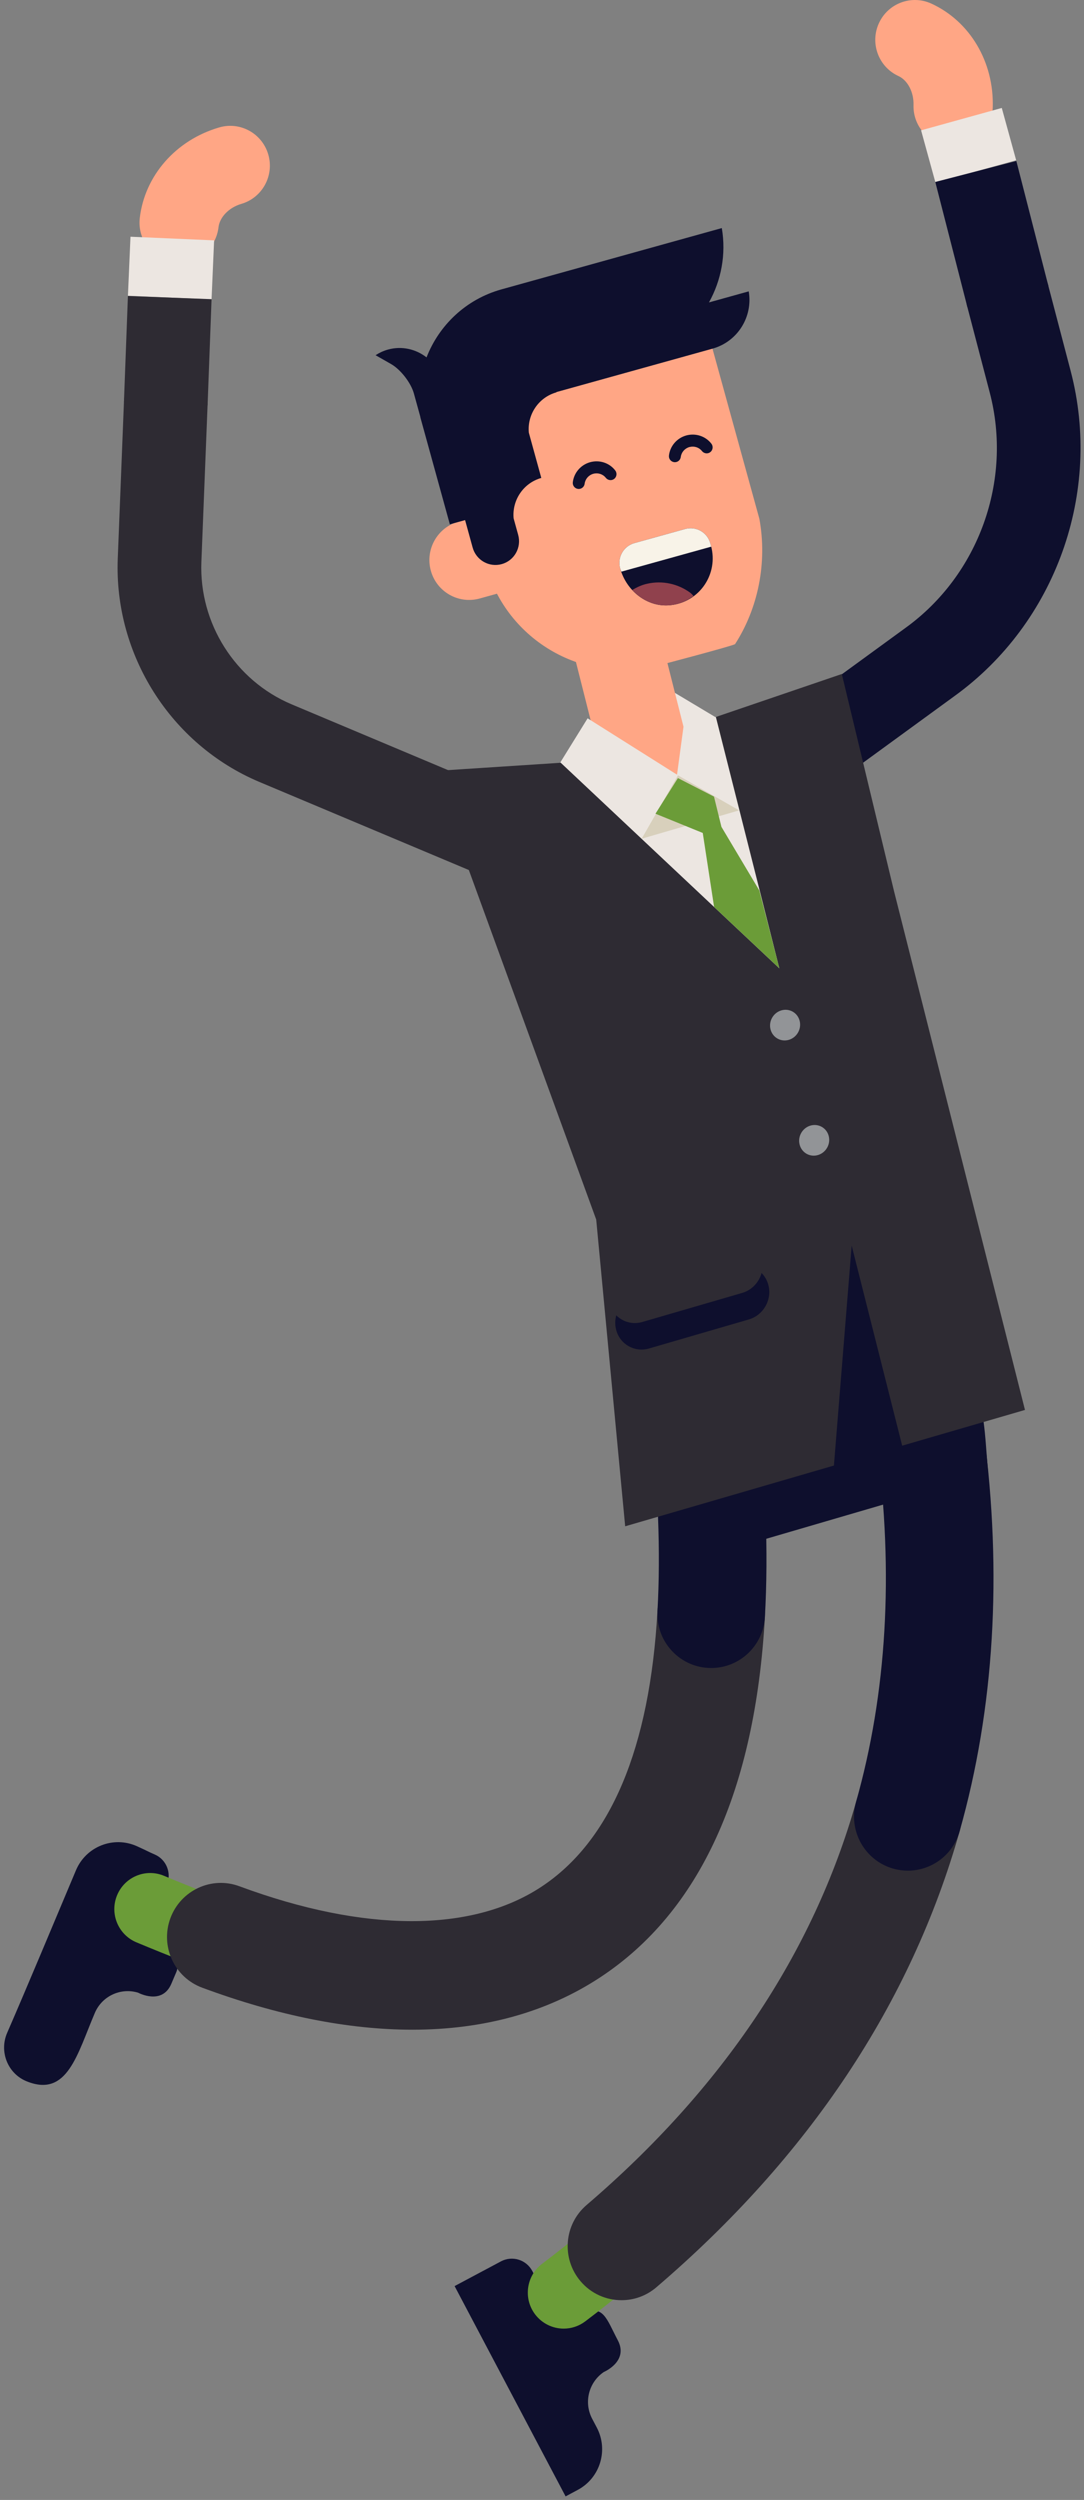 <?xml version="1.0" encoding="UTF-8"?>
<svg width="115px" height="265px" viewBox="0 0 115 265" version="1.1" xmlns="http://www.w3.org/2000/svg" xmlns:xlink="http://www.w3.org/1999/xlink">
    <rect x="0" y="0" width="115" height="265" fill="#808080" stroke="none"/>
    <!-- Generator: Sketch 40.1 (33804) - http://www.bohemiancoding.com/sketch -->
    <title>Page 1</title>
    <desc>Created with Sketch.</desc>
    <defs></defs>
    <g id="v2" stroke="none" stroke-width="1" fill="none" fill-rule="evenodd">
        <g id="Stockroom-home-Copy-3" transform="translate(-653, -1118)">
            <g id="Group" transform="translate(580, 1118)">
                <g id="Page-1" transform="translate(73.434, 0)">
                    <path d="M62.393,256.405 C61.469,254.659 62.028,252.521 63.622,251.439 C63.622,251.439 66.291,250.316 65.108,248.075 C63.913,245.817 63.552,244.15 61.355,245.32 C60.062,245.914 58.512,245.414 57.836,244.138 L56.038,240.737 C55.403,239.532 53.912,239.073 52.714,239.71 C50.628,240.822 47.793,242.331 47.793,242.331 C49.238,245.066 58.116,261.871 59.57,264.624 C60.03,264.378 60.379,264.191 60.851,263.939 C63.235,262.673 64.138,259.71 62.876,257.32 L62.393,256.405 Z" id="Fill-1" fill="#0E0F2D"></path>
                    <path d="M9.63,213.37 C10.402,211.565 12.395,210.67 14.225,211.232 C14.225,211.232 16.751,212.603 17.741,210.29 L18.271,209.044 C18.624,208.222 18.213,207.301 17.4,206.941 C15.617,206.151 15.227,204.572 15.763,203.32 L17.263,199.807 C17.797,198.561 17.223,197.117 15.982,196.581 C15.189,196.239 15.39,196.289 14.094,195.704 C11.608,194.581 8.689,195.73 7.626,198.251 C5.406,203.522 2.349,210.843 0.327,215.481 C-0.526,217.441 0.348,219.734 2.3,220.585 C2.347,220.606 2.379,220.62 2.399,220.626 C6.714,222.369 7.751,217.766 9.63,213.37" id="Fill-3" fill="#0E0F2D"></path>
                    <path d="M92.564,3.138 C92.625,2.913 92.704,2.688 92.806,2.465 C93.77,0.348 96.264,-0.585 98.377,0.383 C102.476,2.266 105.031,6.583 104.885,11.386 C104.821,13.711 102.878,15.548 100.556,15.478 C98.237,15.408 96.41,13.46 96.48,11.132 C96.521,9.774 95.862,8.511 94.88,8.06 C92.987,7.192 92.046,5.092 92.564,3.138" id="Fill-5" fill="#FFA685"></path>
                    <path d="M18.796,27.817 C18.563,27.828 18.325,27.822 18.086,27.793 C15.778,27.524 14.126,25.43 14.394,23.114 C14.916,18.621 18.223,14.848 22.817,13.509 C25.043,12.853 27.38,14.143 28.029,16.384 C28.676,18.621 27.394,20.964 25.165,21.613 C23.866,21.993 22.872,23.011 22.747,24.088 C22.508,26.164 20.807,27.711 18.796,27.817" id="Fill-7" fill="#FFA685"></path>
                    <polygon id="Fill-9" fill="#ECE6E1" points="98.81 19.364 97.283 13.815 105.843 11.443 107.37 16.989"></polygon>
                    <polygon id="Fill-11" fill="#0E0F2D" points="102.187 32.527 98.79 19.289 107.388 17.063 110.785 30.304"></polygon>
                    <path d="M78.34,89.118 C76.965,89.118 75.61,88.48 74.742,87.278 C73.303,85.286 73.743,82.499 75.73,81.054 L95.62,66.564 C103.416,60.94 107.006,50.917 104.567,41.613 L102.193,32.549 C101.569,30.171 102.985,27.732 105.357,27.106 C107.722,26.48 110.152,27.901 110.779,30.282 L113.156,39.343 C116.521,52.195 111.565,66.038 100.817,73.792 L80.945,88.269 C80.155,88.843 79.243,89.118 78.34,89.118" id="Fill-13" fill="#0E0F2D"></path>
                    <path d="M59.37,246.84 C58.216,246.84 57.074,246.311 56.325,245.316 C55.061,243.629 55.402,241.233 57.08,239.964 C58.589,238.826 60.055,237.665 61.482,236.489 C63.108,235.144 65.503,235.384 66.837,237.01 C68.174,238.636 67.941,241.046 66.321,242.386 C64.809,243.634 63.254,244.863 61.654,246.071 C60.969,246.589 60.165,246.84 59.37,246.84" id="Fill-15" fill="#6B9C38"></path>
                    <path d="M65.5,243.827 C63.886,243.827 62.28,243.145 61.153,241.814 C59.108,239.404 59.396,235.786 61.797,233.736 C76.236,221.385 85.856,207.006 90.387,190.999 C91.249,187.951 94.407,186.19 97.437,187.05 C100.47,187.916 102.23,191.087 101.37,194.128 C96.211,212.356 85.387,228.618 69.2,242.458 C68.125,243.379 66.808,243.827 65.5,243.827" id="Fill-17" fill="#2E2B33"></path>
                    <path d="M95.881,198.295 C95.365,198.295 94.84,198.225 94.316,198.076 C91.286,197.21 89.526,194.042 90.386,190.998 C93.643,179.486 94.389,166.774 92.6,153.209 C92.186,150.074 94.386,147.193 97.509,146.778 C100.653,146.356 103.505,148.57 103.919,151.706 C105.912,166.83 105.055,181.103 101.37,194.127 C100.656,196.651 98.369,198.295 95.881,198.295" id="Fill-19" fill="#0E0F2D"></path>
                    <path d="M82.351,137.462 C90.291,135.154 99.048,138.24 103.899,150.6 C104.147,152.413 104.199,153.952 104.409,156.233 L78.022,163.943 C74.042,165.101 69.955,162.273 69.721,158.12 C69.069,146.426 74.782,139.664 82.351,137.462" id="Fill-21" fill="#0E0F2D"></path>
                    <path d="M20.439,208.178 C19.985,208.178 19.522,208.096 19.07,207.92 C17.398,207.271 15.722,206.595 14.041,205.893 C12.101,205.083 11.18,202.849 11.987,200.901 C12.794,198.953 15.017,198.026 16.961,198.839 C18.584,199.514 20.2,200.167 21.812,200.793 C23.772,201.553 24.748,203.764 23.991,205.732 C23.408,207.25 21.966,208.178 20.439,208.178" id="Fill-23" fill="#6B9C38"></path>
                    <path d="M43.31,215.153 C36.519,215.153 29.037,213.67 21.019,210.701 C18.059,209.607 16.547,206.311 17.64,203.342 C18.732,200.371 22.019,198.85 24.97,199.95 C38.223,204.854 49.598,204.878 56.983,200.014 C64.351,195.165 68.5,185.323 69.316,170.76 C69.494,167.598 72.2,165.197 75.338,165.364 C78.485,165.539 80.891,168.248 80.713,171.406 C79.682,189.795 73.806,202.646 63.247,209.599 C57.627,213.298 50.903,215.153 43.31,215.153" id="Fill-25" fill="#2E2B33"></path>
                    <path d="M75.021,176.813 C74.91,176.813 74.803,176.81 74.692,176.804 C71.545,176.626 69.139,173.921 69.316,170.762 C69.491,167.664 69.509,164.318 69.375,160.809 C69.249,157.647 71.703,154.982 74.852,154.857 C78.016,154.787 80.656,157.199 80.781,160.358 C80.932,164.231 80.909,167.948 80.714,171.405 C80.542,174.456 78.025,176.813 75.021,176.813" id="Fill-27" fill="#0E0F2D"></path>
                    <path d="M71.171,73.45 L75.456,76.012 C80.106,75.129 84.034,75.708 88.608,75.585 L94.528,122.911 L68.735,129.492 L48.44,86.196 C54.806,82.426 60.577,79.923 67.468,77.919 L71.171,73.45 Z" id="Fill-29" fill="#ECE6E1"></path>
                    <path d="M75.515,76.001 L78.012,85.89 L81.989,77.031 L81.668,75.053 C79.608,75.302 77.548,75.615 75.515,76.001" id="Fill-31" fill="#D8D0BC"></path>
                    <path d="M62.577,58.581 C60.089,59.306 58.583,61.927 59.218,64.439 L63.064,79.657 L71.391,82.117 L72.078,77.036 L68.232,61.818 C67.597,59.306 65.065,57.858 62.577,58.581" id="Fill-33" fill="#FFA685"></path>
                    <polygon id="Fill-35" fill="#ECE6E1" points="67.639 88.907 59.012 80.814 61.906 76.143 71.392 82.119"></polygon>
                    <polygon id="Fill-37" fill="#D8D0BC" points="67.639 88.907 71.491 82.186 77.979 85.9"></polygon>
                    <polygon id="Fill-39" fill="#2E2B33" points="88.872 71.446 94.416 94.482 108.304 149.457 65.89 161.791 62.817 129.278 45.481 81.739 59.055 80.855 82.246 102.648 75.513 76"></polygon>
                    <path d="M81.309,109.112 C81.527,109.975 82.393,110.475 83.249,110.227 C84.103,109.978 84.619,109.077 84.4,108.214 C84.182,107.351 83.316,106.854 82.46,107.103 C81.606,107.351 81.09,108.252 81.309,109.112" id="Fill-41" fill="#929497"></path>
                    <path d="M84.395,121.326 C84.613,122.188 85.479,122.689 86.335,122.44 C87.189,122.191 87.705,121.29 87.486,120.428 C87.267,119.565 86.402,119.068 85.546,119.316 C84.692,119.565 84.176,120.466 84.395,121.326" id="Fill-43" fill="#929497"></path>
                    <polygon id="Fill-45" fill="#6B9C38" points="76.102 87.65 80.125 94.397 82.246 102.645 75.324 96.141 74.121 88.296 69.104 86.255 71.487 82.479 75.312 84.444"></polygon>
                    <path d="M64.927,140.942 C65.32,142.495 66.882,143.39 68.423,142.943 L79.014,139.863 C80.549,139.415 81.481,137.795 81.088,136.242 C80.698,134.692 79.13,133.797 77.592,134.244 L67.001,137.321 C65.463,137.769 64.534,139.389 64.927,140.942" id="Fill-47" fill="#0E0F2D"></path>
                    <path d="M64.217,138.132 C64.607,139.682 66.172,140.58 67.713,140.132 L78.301,137.053 C79.839,136.605 80.771,134.982 80.378,133.432 C79.985,131.879 78.42,130.984 76.882,131.431 L66.291,134.511 C64.75,134.958 63.824,136.579 64.217,138.132" id="Fill-49" fill="#2E2B33"></path>
                    <polygon id="Fill-51" fill="#0E0F2D" points="95.355 153.555 88.008 155.691 89.919 132.035"></polygon>
                    <path d="M74.878,35.97 L80.128,54.999 C80.984,59.685 79.982,64.502 77.544,68.284 C77.086,68.521 69.791,70.442 69.68,70.471 C61.645,72.706 53.321,67.977 51.095,59.907 L46.655,43.818 L74.878,35.97 Z" id="Fill-53" fill="#FFA685"></path>
                    <path d="M48.212,55.289 C45.968,55.912 44.651,58.246 45.272,60.495 C45.893,62.748 48.217,64.064 50.461,63.441 L57.069,61.604 L54.575,53.52 L48.212,55.289 Z" id="Fill-55" fill="#FFA685"></path>
                    <path d="M76.142,24.176 L52.767,30.674 C48.989,31.724 46.142,34.483 44.817,37.884 C43.698,37.01 42.197,36.644 40.723,37.056 C40.242,37.188 39.803,37.396 39.409,37.653 L41.047,38.586 C42.069,39.168 43.162,40.575 43.476,41.713 L44.155,44.172 C44.164,44.208 44.164,44.24 44.17,44.272 L47.29,55.579 L48.907,55.132 L49.708,58.042 C50.078,59.384 51.462,60.168 52.797,59.797 C54.131,59.425 54.909,58.042 54.539,56.699 L54.055,54.947 C53.875,53.032 55.081,51.201 56.992,50.663 L55.669,45.863 C55.489,43.947 56.692,42.122 58.603,41.587 L58.597,41.561 L75.16,36.957 C77.826,36.214 79.458,33.57 78.997,30.885 L74.779,32.058 C76.078,29.724 76.617,26.96 76.142,24.176" id="Fill-57" fill="#0E0F2D"></path>
                    <path d="M65.357,60.249 L65.357,60.249 C66.012,62.626 68.218,64.399 70.662,64.156 C73.826,63.84 75.804,60.796 74.995,57.862 L74.919,57.59 C74.601,56.432 73.407,55.753 72.256,56.075 L66.866,57.572 C65.712,57.894 65.036,59.09 65.357,60.249" id="Fill-59" fill="#0E0F2D"></path>
                    <path d="M60.963,51.832 C60.937,51.832 60.908,51.829 60.882,51.826 C60.535,51.782 60.29,51.464 60.334,51.116 C60.459,50.107 61.179,49.273 62.169,48.995 C63.166,48.723 64.212,49.062 64.835,49.867 C65.051,50.145 65.001,50.545 64.728,50.762 C64.451,50.978 64.054,50.926 63.836,50.651 C63.527,50.256 63.006,50.086 62.507,50.224 C62.015,50.361 61.654,50.776 61.59,51.277 C61.552,51.595 61.278,51.832 60.963,51.832" id="Fill-61" fill="#0E0F2D"></path>
                    <path d="M71.163,48.996 C71.137,48.996 71.111,48.993 71.084,48.99 C70.738,48.946 70.49,48.63 70.534,48.282 C70.656,47.27 71.379,46.439 72.369,46.159 C73.363,45.89 74.409,46.226 75.035,47.03 C75.251,47.308 75.201,47.709 74.924,47.925 C74.65,48.142 74.251,48.086 74.036,47.814 C73.727,47.419 73.214,47.258 72.707,47.387 C72.212,47.527 71.854,47.94 71.789,48.437 C71.752,48.759 71.478,48.996 71.163,48.996" id="Fill-63" fill="#0E0F2D"></path>
                    <path d="M75.009,57.95 C75,57.921 75.003,57.892 74.995,57.863 L74.919,57.591 C74.601,56.432 73.407,55.754 72.256,56.076 L66.866,57.573 C65.712,57.895 65.036,59.091 65.357,60.249 C65.389,60.369 65.444,60.48 65.485,60.597 L75.009,57.95 Z" id="Fill-65" fill="#F8F3E8"></path>
                    <path d="M72.752,62.801 C71.485,61.891 69.853,61.508 68.213,61.88 C67.636,62.008 67.121,62.254 66.637,62.541 C67.663,63.649 69.113,64.31 70.663,64.155 C71.619,64.061 72.446,63.696 73.143,63.178 C73.029,63.044 72.907,62.912 72.752,62.801" id="Fill-67" fill="#90414D"></path>
                    <polygon id="Fill-69" fill="#ECE6E1" points="22.01 31.741 13.138 31.352 13.409 25.093 22.281 25.479"></polygon>
                    <polygon id="Fill-71" fill="#2E2B33" points="21.589 42.969 12.714 42.633 13.137 31.378 22.011 31.715"></polygon>
                    <path d="M56.049,94.687 C55.478,94.687 54.896,94.576 54.336,94.339 L27.063,82.88 C17.685,78.923 11.657,69.414 12.059,59.212 L12.715,42.623 C12.814,40.163 14.9,38.198 17.327,38.347 C19.777,38.446 21.685,40.517 21.586,42.977 L20.931,59.566 C20.674,66.074 24.52,72.14 30.498,74.658 L57.765,86.118 C60.026,87.068 61.093,89.68 60.146,91.947 C59.435,93.658 57.786,94.687 56.049,94.687" id="Fill-73" fill="#2E2B33"></path>
                </g>
            </g>
        </g>
    </g>
</svg>